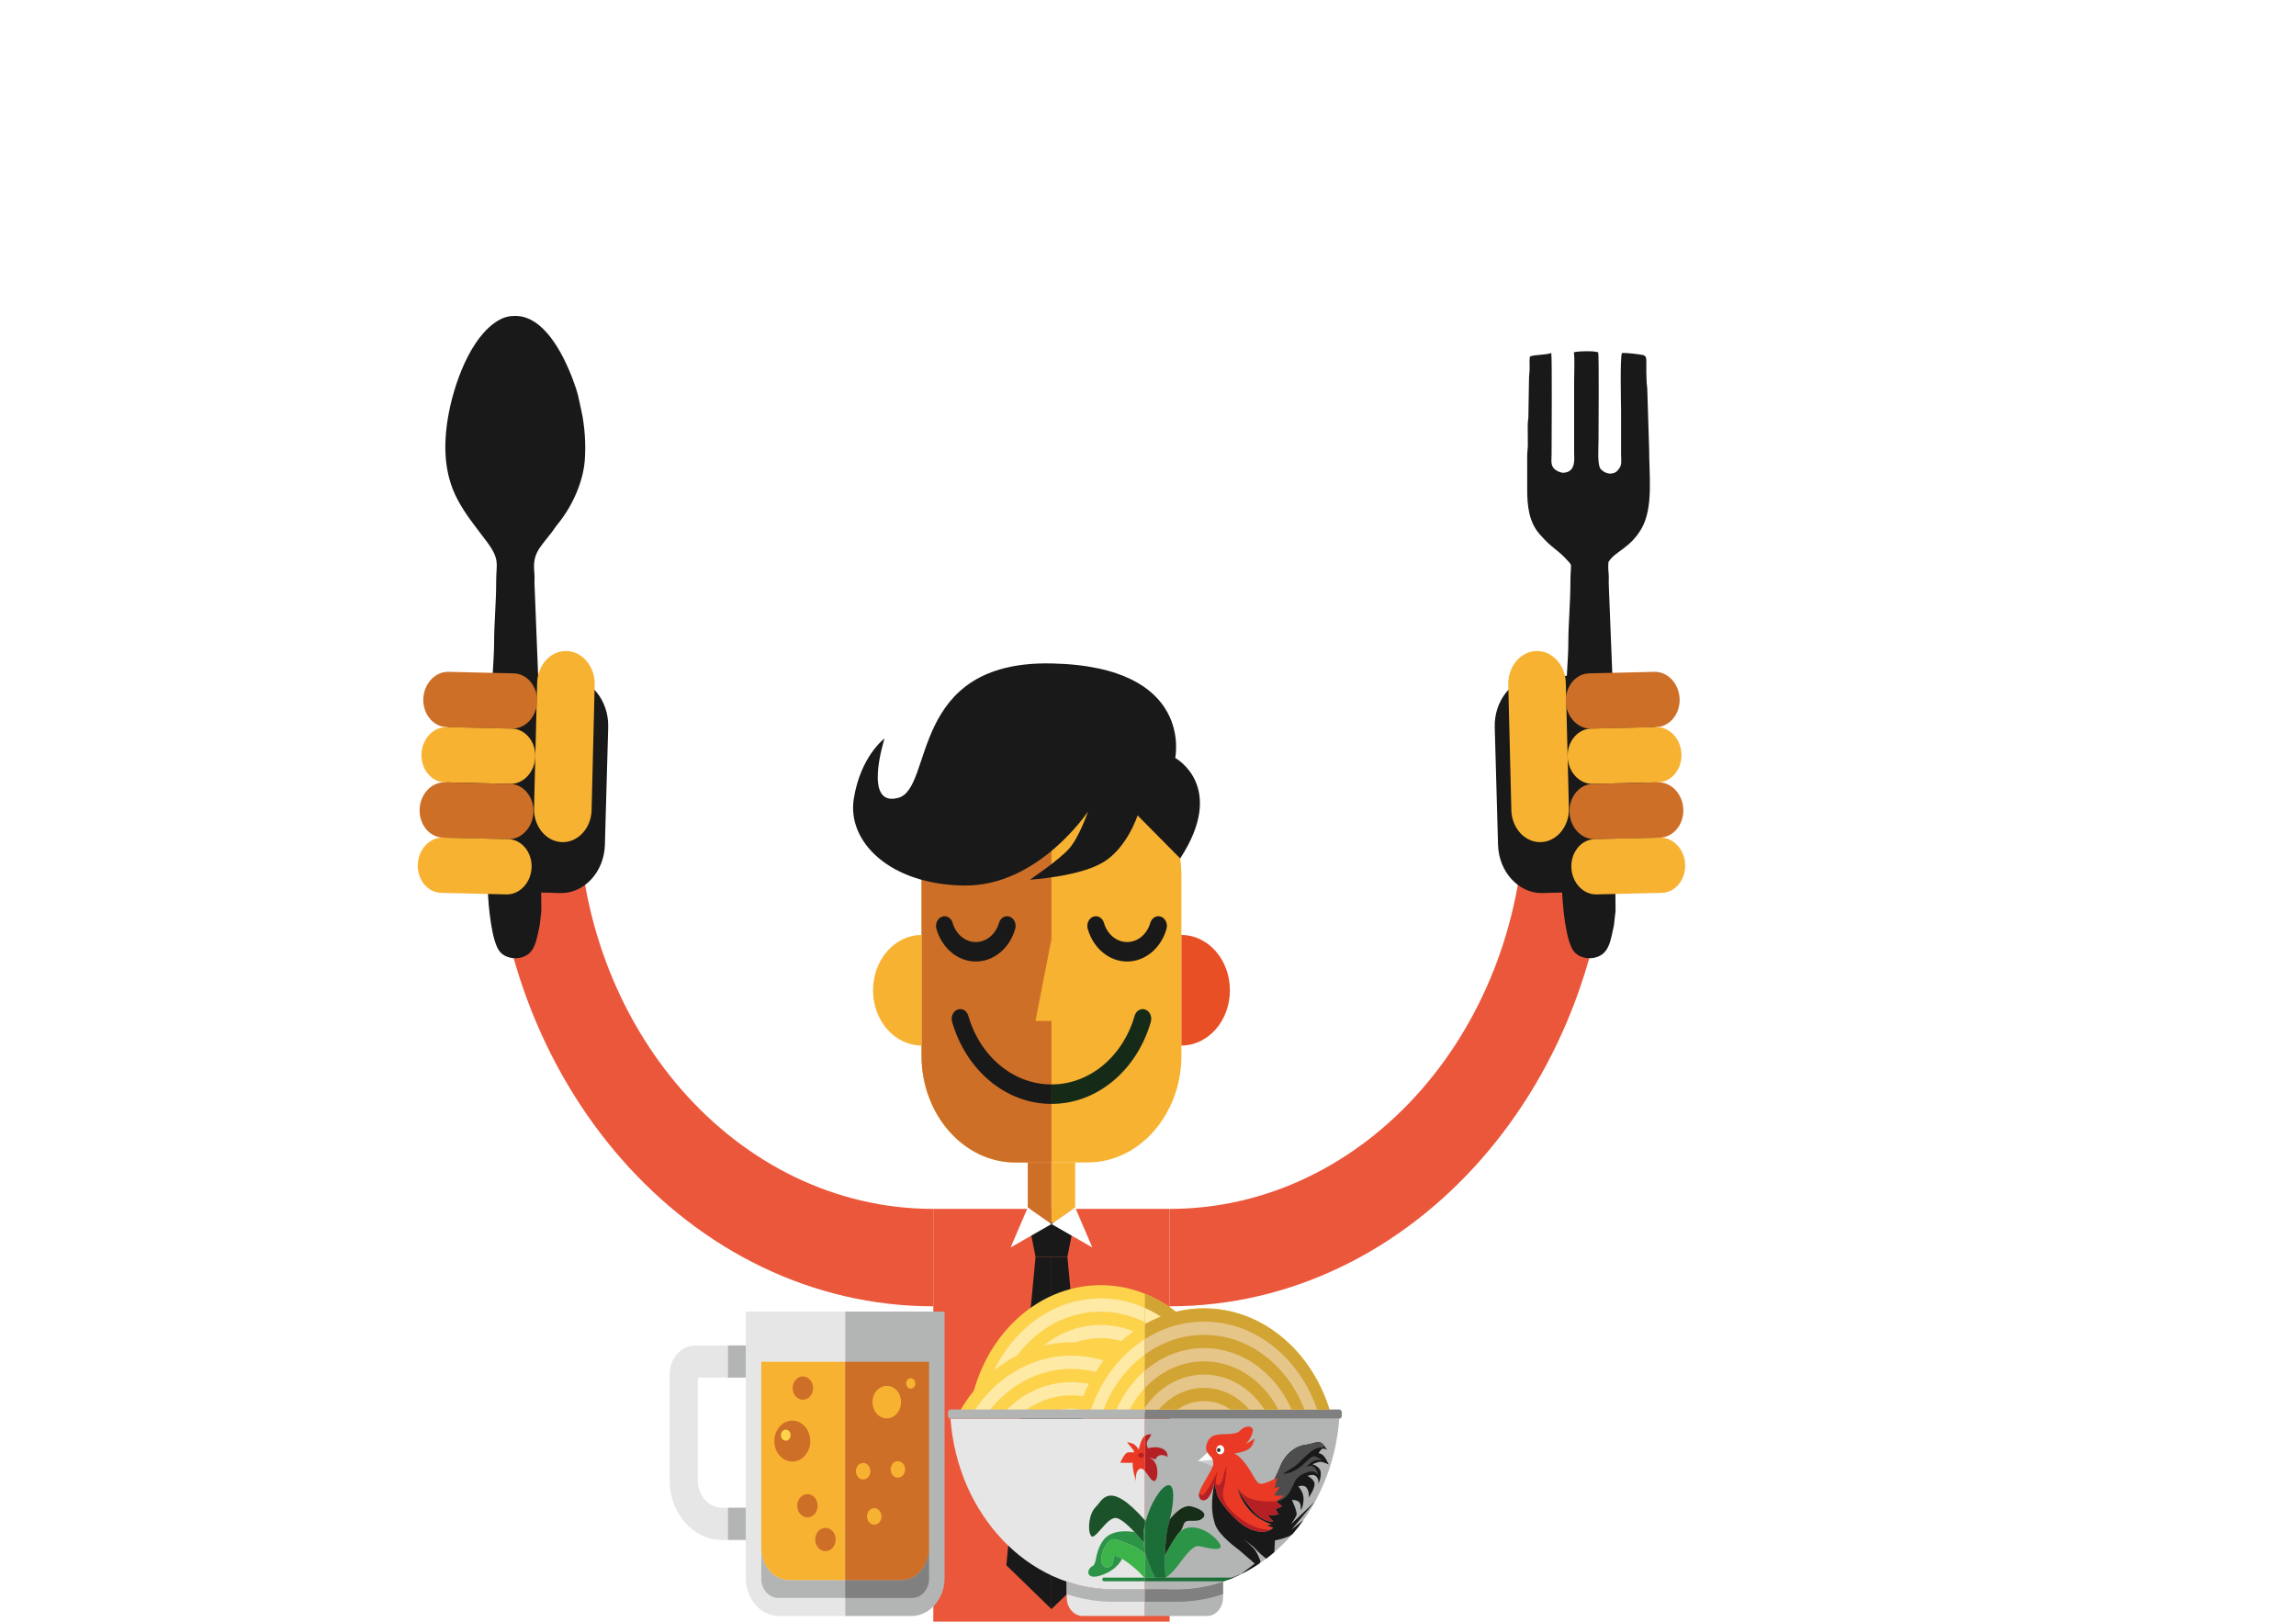 <?xml version="1.0" encoding="utf-8"?>
<!-- Generator: Adobe Illustrator 16.0.4, SVG Export Plug-In . SVG Version: 6.00 Build 0)  -->
<!DOCTYPE svg PUBLIC "-//W3C//DTD SVG 1.1//EN" "http://www.w3.org/Graphics/SVG/1.1/DTD/svg11.dtd">
<svg version="1.1" id="Layer_1" xmlns="http://www.w3.org/2000/svg" xmlns:xlink="http://www.w3.org/1999/xlink" x="0px" y="0px"
	 width="480px" height="339px" viewBox="0 0 480 339" enable-background="new 0 0 480 339" xml:space="preserve">
<path fill-rule="evenodd" clip-rule="evenodd" fill="#EB573B" d="M195.115,273.079c-25.445,0-48.482-11.753-65.157-30.753
	c-16.675-19.002-26.99-45.252-26.99-74.245c0-3.947,0.208-7.942,0.608-11.964c0.401-4.01,1-7.952,1.786-11.813l17.383,4.535
	c-0.631,3.105-1.114,6.278-1.437,9.506c-0.309,3.099-0.468,6.346-0.468,9.737c0,23.371,8.313,44.53,21.753,59.845
	c13.439,15.315,32.009,24.788,52.521,24.788V273.079"/>
<path fill-rule="evenodd" clip-rule="evenodd" fill="#EB573B" d="M195.115,252.715h49.41v86.458c0,4.929-3.536,8.96-7.861,8.96
	h-33.687c-4.325,0-7.862-4.031-7.862-8.96V252.715"/>
<path fill-rule="evenodd" clip-rule="evenodd" fill="#F8B232" d="M212.229,160.729h15.182c10.767,0,19.574,10.038,19.574,22.304
	v37.664c0,12.267-8.807,22.305-19.574,22.305h-15.182c-10.766,0-19.573-10.038-19.573-22.305v-37.664
	C192.656,170.767,201.463,160.729,212.229,160.729"/>
<path fill-rule="evenodd" clip-rule="evenodd" fill="#CE6F28" d="M216.47,213.423l3.351-17.106v-35.587h-7.59
	c-10.768,0-19.575,10.038-19.575,22.305v37.663c0,12.267,8.807,22.305,19.575,22.305h7.59v-29.578H216.47"/>
<path fill-rule="evenodd" clip-rule="evenodd" fill="#191919" d="M208.843,192.938c0.304-1.068,1.311-1.651,2.248-1.305
	s1.449,1.494,1.145,2.561c-0.574,2.002-1.694,3.722-3.154,4.928c-1.429,1.181-3.184,1.877-5.078,1.877
	c-1.893,0-3.647-0.696-5.076-1.877c-1.462-1.206-2.58-2.926-3.156-4.928c-0.304-1.067,0.209-2.214,1.146-2.561
	c0.936-0.347,1.943,0.237,2.247,1.305c0.336,1.171,0.994,2.18,1.857,2.892c0.835,0.689,1.866,1.098,2.982,1.098
	c1.118,0,2.148-0.409,2.983-1.098C207.848,195.118,208.507,194.109,208.843,192.938"/>
<path fill-rule="evenodd" clip-rule="evenodd" fill="#191919" d="M199.046,213.606c-0.304-1.067,0.208-2.214,1.145-2.561
	c0.938-0.347,1.943,0.238,2.248,1.305c1.21,4.217,3.574,7.844,6.666,10.397c3.008,2.484,6.71,3.949,10.717,3.949v4.072
	c-4.782,0-9.208-1.753-12.81-4.728C203.318,222.992,200.495,218.654,199.046,213.606"/>
<path fill-rule="evenodd" clip-rule="evenodd" fill="#191919" d="M230.797,192.938c-0.304-1.068-1.31-1.651-2.248-1.305
	c-0.937,0.347-1.449,1.494-1.145,2.561c0.575,2.002,1.692,3.722,3.156,4.928c1.428,1.181,3.184,1.877,5.077,1.877
	s3.646-0.696,5.076-1.877c1.462-1.206,2.581-2.926,3.154-4.928c0.306-1.067-0.207-2.214-1.144-2.561
	c-0.938-0.347-1.943,0.237-2.249,1.305c-0.335,1.171-0.994,2.18-1.855,2.892c-0.836,0.689-1.866,1.098-2.982,1.098
	c-1.118,0-2.147-0.409-2.983-1.098C231.792,195.118,231.134,194.109,230.797,192.938"/>
<path fill-rule="evenodd" clip-rule="evenodd" fill="#162B17" d="M240.594,213.606c0.305-1.067-0.207-2.214-1.145-2.561
	s-1.943,0.238-2.248,1.305c-1.21,4.217-3.574,7.844-6.666,10.397c-3.008,2.484-6.71,3.949-10.716,3.949v4.072
	c4.782,0,9.207-1.753,12.809-4.728C236.321,222.992,239.145,218.654,240.594,213.606"/>
<path fill-rule="evenodd" clip-rule="evenodd" fill="#F8B232" d="M192.656,218.562c-5.6,0-10.14-5.172-10.14-11.555
	c0-6.379,4.54-11.552,10.14-11.552V218.562"/>
<path fill-rule="evenodd" clip-rule="evenodd" fill="#E84F25" d="M246.984,218.562c5.6,0,10.14-5.172,10.14-11.555
	c0-6.379-4.54-11.552-10.14-11.552V218.562"/>
<path fill-rule="evenodd" clip-rule="evenodd" fill="#191919" d="M246.731,179.453l-8.906-8.999c0,0-2.144,6.72-7.148,9.775
	c-5.004,3.054-15.369,3.666-15.369,3.666s6.076-4.073,8.22-6.517c2.145-2.444,3.932-7.738,3.932-7.738s-10.365,15.681-25.913,15.477
	c-15.55-0.203-24.485-9.164-23.056-18.125c1.43-8.959,6.434-12.625,6.434-12.625s-4.646,14.459,2.859,12.422
	c7.507-2.036,2.057-28.712,32.036-28.102c29.979,0.61,25.868,19.753,25.868,19.753S256.59,164.345,246.731,179.453"/>
<polyline fill-rule="evenodd" clip-rule="evenodd" fill="#CE6F28" points="219.82,243.001 214.86,243.001 214.86,252.42 
	219.82,255.883 219.82,243.001 "/>
<polyline fill-rule="evenodd" clip-rule="evenodd" fill="#F8B232" points="224.779,243.001 219.82,243.001 219.82,255.883 
	224.779,252.42 224.779,243.001 "/>
<polyline fill-rule="evenodd" clip-rule="evenodd" fill="#191919" points="215.086,255.629 224.555,255.629 223.147,262.757 
	216.493,262.757 215.086,255.629 "/>
<polyline fill-rule="evenodd" clip-rule="evenodd" fill="#FFFFFF" points="214.86,252.42 211.285,260.771 219.82,255.883 
	214.86,252.42 "/>
<polyline fill-rule="evenodd" clip-rule="evenodd" fill="#FFFFFF" points="224.779,252.42 228.354,260.771 219.82,255.883 
	224.779,252.42 "/>
<polyline fill-rule="evenodd" clip-rule="evenodd" fill="#191919" points="216.493,262.757 210.39,327.212 219.82,336.376 
	219.82,262.757 216.493,262.757 "/>
<polyline fill-rule="evenodd" clip-rule="evenodd" fill="#191919" points="223.147,262.757 229.25,327.212 219.82,336.376 
	219.82,262.757 223.147,262.757 "/>
<rect x="202.977" y="348.133" fill="#CE6F28" width="34.62" height="4.894"/>
<rect x="218.436" y="348.133" fill="#191919" width="3.702" height="4.894"/>
<rect x="205.185" y="348.133" fill="#191919" width="1.851" height="4.894"/>
<rect x="210.311" y="348.133" fill="#191919" width="1.85" height="4.894"/>
<rect x="228.553" y="348.133" fill="#191919" width="1.85" height="4.894"/>
<rect x="233.678" y="348.133" fill="#191919" width="1.852" height="4.894"/>
<path fill-rule="evenodd" clip-rule="evenodd" fill="#191919" d="M118.38,141.452l-15.425-0.434c-4.984-0.14-9.19,4.39-9.351,10.067
	l-0.691,24.595c-0.158,5.676,3.788,10.436,8.771,10.576l15.426,0.435c4.983,0.139,9.191-4.39,9.349-10.068l0.691-24.594
	C127.311,146.352,123.364,141.592,118.38,141.452"/>
<path fill-rule="evenodd" clip-rule="evenodd" fill="#EB573B" d="M244.524,273.079c25.446,0,48.482-11.753,65.157-30.753
	c16.676-19.002,26.99-45.252,26.99-74.245c0-3.947-0.207-7.942-0.608-11.964c-0.401-4.01-1-7.952-1.786-11.813l-17.384,4.535
	c0.632,3.105,1.115,6.278,1.438,9.506c0.31,3.099,0.469,6.346,0.469,9.737c0,23.371-8.312,44.53-21.754,59.845
	c-13.439,15.315-32.009,24.788-52.521,24.788V273.079"/>
<path fill-rule="evenodd" clip-rule="evenodd" fill="#191919" d="M321.26,141.452l15.425-0.434c4.983-0.14,9.19,4.39,9.351,10.067
	l0.691,24.595c0.158,5.676-3.788,10.436-8.771,10.576l-15.426,0.435c-4.983,0.139-9.19-4.39-9.351-10.068l-0.689-24.594
	C312.33,146.352,316.276,141.592,321.26,141.452"/>
<path fill-rule="evenodd" clip-rule="evenodd" fill="#191919" d="M104.531,198.985c1.555,1.772,4.855,1.772,6.41,0
	c1.004-1.143,1.325-2.965,1.586-4.15c0.171-0.771,0.321-1.318,0.391-2.159c0.064-0.785,0.153-1.386,0.25-2.157l-0.311-40.672
	c-0.106-0.939-0.102-1.246-0.095-2.158l-1.024-25.731c0.002-0.794,0.051-1.386-0.025-2.157c-0.417-4.188,1.005-5.076,3.712-8.635
	c0.525-0.689,0.493-0.771,1.339-1.816c2.846-3.52,5.096-8.486,5.475-12.957c0.28-3.32,0.029-7.333-0.716-10.625
	c-0.625-2.77-0.599-3.368-1.778-6.473c-2.118-5.577-6.125-13.262-12.01-13.253c-1.276,0.001-2.294,0.221-3.496,0.913
	c-5.92,3.415-9.443,13.546-10.581,20.308c-0.993,5.902-0.833,11.788,1.965,17.099c1.661,3.153,3.634,5.535,5.972,8.632
	c3.052,4.042,2.119,4.702,2.134,8.632c0.016,4.147-0.442,8.882-0.432,12.782c0.007,3.05-0.582,9.838-0.594,12.949
	c-0.011,2.95-0.299,5.679-0.284,8.633l-0.443,30.046C102.089,189.355,102.775,196.985,104.531,198.985"/>
<path fill-rule="evenodd" clip-rule="evenodd" fill="#191919" d="M329.107,198.985c1.555,1.772,4.856,1.772,6.41,0
	c1.004-1.143,1.324-2.965,1.588-4.15c0.169-0.771,0.319-1.318,0.39-2.159c0.063-0.785,0.152-1.386,0.252-2.157l-0.312-40.672
	c-0.106-0.939-0.102-1.246-0.096-2.158l-1.023-25.731c0.002-0.794,0.051-1.386-0.026-2.157c-0.091-0.915-0.094-1.671-0.015-2.333
	c1.382-2.249,4.504-2.827,6.88-6.94c2.548-4.41,1.599-11.187,1.611-16.699l-0.381-12.343c-0.012-0.666-0.097-0.826-0.132-1.451
	c-0.358-6.441,0.894-5.57-2.741-6.103c-0.358-0.051-2.146-0.19-2.421-0.143c-0.445,0.877-0.191,10.838-0.191,12.053v9.147
	c0,1.562,0.306,2.194-0.7,3.34c-0.919,1.044-2.584,0.833-3.568-0.291c-0.722-0.822-0.446-4.395-0.446-6.098
	c0-2.431,0.122-17.221-0.063-18.296c-1.076-0.243-1.456-0.213-2.548-0.219c-0.803-0.003-1.805,0.05-2.55,0.219
	c0.216,1.238,0.064,4.457,0.064,5.954V94.7c0,1.071,0.463,3.984-2.23,4.127c-0.526,0.029-1.554-0.378-2.039-0.933
	c-0.677-0.77-0.446-2.025-0.446-2.904c0.001-2.949,0.125-20.111-0.064-21.201c-0.73,0.257-1.384,0.279-2.165,0.37
	c-0.828,0.096-1.536,0.092-2.295,0.357c-0.134,0.775-0.066,1.498-0.061,2.323c0.005,0.933-0.131,1.433-0.135,2.323l-0.135,8.131
	c-0.042,0.538-0.1,0.593-0.118,1.163c-0.054,1.584,0.034,3.044,0.008,4.646c-0.014,0.884-0.139,1.378-0.134,2.323
	c0.005,0.846,0.001,1.479,0.001,2.323c0,1.62,0,3.026,0,4.646c0,3.275,0.329,6.691,2.613,9.293c2.966,3.38,3.522,2.853,6.243,5.954
	c0.121,0.136,0.219,0.298,0.297,0.48c0.012,0.933-0.127,1.968-0.121,3.502c0.015,4.147-0.443,8.882-0.433,12.782
	c0.007,3.05-0.582,9.838-0.594,12.949c-0.012,2.95-0.299,5.679-0.284,8.633l-0.44,30.046
	C326.666,189.355,327.352,196.985,329.107,198.985"/>
<path fill-rule="evenodd" clip-rule="evenodd" fill="#F8B232" d="M118.479,136.089L118.479,136.089
	c3.308,0.106,5.938,3.275,5.845,7.044l-0.647,26.251c-0.093,3.769-2.875,6.766-6.183,6.659c-3.308-0.106-5.938-3.275-5.846-7.044
	l0.648-26.251C112.389,138.979,115.171,135.983,118.479,136.089"/>
<path fill-rule="evenodd" clip-rule="evenodd" fill="#CE6F28" d="M112.296,146.659L112.296,146.659
	c-0.106,3.178-2.476,5.723-5.266,5.656l-13.654-0.321c-2.79-0.066-4.984-2.719-4.878-5.896c0.106-3.178,2.476-5.723,5.267-5.656
	l13.653,0.322C110.207,140.829,112.402,143.482,112.296,146.659"/>
<path fill-rule="evenodd" clip-rule="evenodd" fill="#F8B232" d="M111.909,158.212L111.909,158.212
	c-0.106,3.177-2.476,5.722-5.266,5.655l-13.654-0.322c-2.79-0.065-4.985-2.718-4.879-5.895c0.107-3.177,2.476-5.722,5.266-5.657
	l13.654,0.322C109.82,152.382,112.015,155.034,111.909,158.212"/>
<path fill-rule="evenodd" clip-rule="evenodd" fill="#CE6F28" d="M111.522,169.764L111.522,169.764
	c-0.106,3.178-2.476,5.723-5.266,5.656l-13.654-0.323c-2.79-0.065-4.985-2.718-4.878-5.896c0.106-3.177,2.476-5.722,5.265-5.657
	l13.654,0.322C109.434,163.933,111.628,166.586,111.522,169.764"/>
<path fill-rule="evenodd" clip-rule="evenodd" fill="#F8B232" d="M111.136,181.315v0.001c-0.106,3.176-2.476,5.722-5.266,5.655
	l-13.654-0.322c-2.79-0.065-4.985-2.718-4.879-5.895s2.476-5.723,5.266-5.657l13.654,0.323
	C109.046,175.485,111.242,178.139,111.136,181.315"/>
<path fill-rule="evenodd" clip-rule="evenodd" fill="#F8B232" d="M321.16,136.089L321.16,136.089
	c-3.307,0.106-5.937,3.275-5.844,7.044l0.647,26.251c0.093,3.769,2.874,6.766,6.183,6.659c3.309-0.106,5.938-3.275,5.846-7.044
	l-0.648-26.251C327.252,138.979,324.469,135.983,321.16,136.089"/>
<path fill-rule="evenodd" clip-rule="evenodd" fill="#CE6F28" d="M327.344,146.659L327.344,146.659
	c0.107,3.178,2.476,5.723,5.266,5.656l13.653-0.321c2.79-0.066,4.985-2.719,4.88-5.896c-0.107-3.178-2.477-5.723-5.268-5.656
	l-13.651,0.322C329.433,140.829,327.237,143.482,327.344,146.659"/>
<path fill-rule="evenodd" clip-rule="evenodd" fill="#F8B232" d="M327.73,158.212L327.73,158.212
	c0.106,3.177,2.477,5.722,5.266,5.655l13.653-0.322c2.791-0.065,4.986-2.718,4.88-5.895s-2.477-5.722-5.267-5.657l-13.653,0.322
	C329.819,152.382,327.625,155.034,327.73,158.212"/>
<path fill-rule="evenodd" clip-rule="evenodd" fill="#CE6F28" d="M328.117,169.764L328.117,169.764
	c0.106,3.178,2.477,5.723,5.267,5.656l13.652-0.323c2.79-0.065,4.986-2.718,4.879-5.896c-0.106-3.177-2.475-5.722-5.266-5.657
	l-13.653,0.322C330.207,163.933,328.012,166.586,328.117,169.764"/>
<path fill-rule="evenodd" clip-rule="evenodd" fill="#F8B232" d="M328.505,181.315v0.001c0.105,3.176,2.476,5.722,5.266,5.655
	l13.653-0.322c2.789-0.065,4.984-2.718,4.878-5.895c-0.105-3.177-2.476-5.723-5.266-5.657l-13.652,0.323
	C330.594,175.485,328.398,178.139,328.505,181.315"/>
<path fill-rule="evenodd" clip-rule="evenodd" fill="#E6E6E6" d="M155.911,274.172h20.781v63.65h-13.835
	c-3.821,0-6.946-3.56-6.946-7.914V274.172"/>
<path fill-rule="evenodd" clip-rule="evenodd" fill="#F8B232" d="M159.153,284.668h17.539v45.683h-11.676
	c-3.225,0-5.863-3.008-5.863-6.681V284.668"/>
<path fill-rule="evenodd" clip-rule="evenodd" fill="#B3B4B4" d="M176.692,330.351v3.694H162.69c-1.946,0-3.537-1.813-3.537-4.03
	v-6.346c0,3.674,2.638,6.682,5.863,6.682H176.692"/>
<path fill-rule="evenodd" clip-rule="evenodd" fill="#E6E6E6" d="M155.911,287.984h-10.022v21.498c0,1.565,0.564,2.994,1.474,4.028
	c0.909,1.038,2.162,1.682,3.537,1.682h5.012v6.718h-5.012c-3.002,0-5.729-1.397-7.706-3.649c-1.975-2.248-3.202-5.356-3.202-8.778
	v-22.126c0-1.679,0.601-3.202,1.567-4.304c0.967-1.103,2.304-1.785,3.776-1.785h10.576V287.984"/>
<path fill-rule="evenodd" clip-rule="evenodd" fill="#B3B4B4" d="M197.474,274.172h-20.782v63.65h13.836
	c3.821,0,6.946-3.56,6.946-7.914V274.172"/>
<path fill-rule="evenodd" clip-rule="evenodd" fill="#CE6F28" d="M194.231,284.668h-17.54v45.683h11.677
	c3.224,0,5.862-3.008,5.862-6.681V284.668"/>
<path fill-rule="evenodd" clip-rule="evenodd" fill="#808080" d="M176.692,330.351v3.694h14.002c1.946,0,3.537-1.813,3.537-4.03
	v-6.346c0,3.674-2.638,6.682-5.862,6.682H176.692"/>
<path fill-rule="evenodd" clip-rule="evenodd" fill="#CE6F28" d="M172.565,324.262c1.177,0,2.137-1.095,2.137-2.437
	s-0.959-2.435-2.137-2.435c-1.177,0-2.137,1.093-2.137,2.435S171.389,324.262,172.565,324.262"/>
<path fill-rule="evenodd" clip-rule="evenodd" fill="#CE6F28" d="M168.808,317.208c1.177,0,2.137-1.095,2.137-2.436
	c0-1.343-0.96-2.436-2.137-2.436c-1.178,0-2.138,1.093-2.138,2.436C166.669,316.113,167.629,317.208,168.808,317.208"/>
<path fill-rule="evenodd" clip-rule="evenodd" fill="#CE6F28" d="M165.639,305.536c2.07,0,3.758-1.925,3.758-4.284
	c0-2.358-1.688-4.282-3.758-4.282c-2.07,0-3.758,1.924-3.758,4.282C161.881,303.611,163.568,305.536,165.639,305.536"/>
<path fill-rule="evenodd" clip-rule="evenodd" fill="#F8B232" d="M182.772,318.718c0.832,0,1.511-0.772,1.511-1.722
	c0-0.948-0.679-1.72-1.511-1.72c-0.833,0-1.51,0.771-1.51,1.72C181.262,317.945,181.939,318.718,182.772,318.718"/>
<path fill-rule="evenodd" clip-rule="evenodd" fill="#F8B232" d="M185.389,296.508c1.644,0,2.984-1.527,2.984-3.4
	s-1.341-3.4-2.984-3.4c-1.644,0-2.986,1.527-2.986,3.4S183.745,296.508,185.389,296.508"/>
<path fill-rule="evenodd" clip-rule="evenodd" fill="#F8B232" d="M190.399,290.294c0.528,0,0.958-0.49,0.958-1.092
	s-0.429-1.092-0.958-1.092c-0.527,0-0.958,0.49-0.958,1.092S189.872,290.294,190.399,290.294"/>
<path fill-rule="evenodd" clip-rule="evenodd" fill="#F8B232" d="M184.891,292.604c0.498,0,0.903-0.462,0.903-1.029
	c0-0.565-0.405-1.029-0.903-1.029c-0.497,0-0.902,0.464-0.902,1.029C183.988,292.142,184.394,292.604,184.891,292.604"/>
<path fill-rule="evenodd" clip-rule="evenodd" fill="#FFD44C" d="M164.275,301.167c0.557,0,1.012-0.518,1.012-1.152
	c0-0.637-0.455-1.155-1.012-1.155c-0.559,0-1.014,0.519-1.014,1.155C163.262,300.649,163.716,301.167,164.275,301.167"/>
<rect x="152.189" y="315.192" fill="#B3B4B4" width="3.722" height="6.718"/>
<rect x="152.189" y="281.268" fill="#B3B4B4" width="3.722" height="6.717"/>
<path fill-rule="evenodd" clip-rule="evenodd" fill="#CE6F28" d="M167.85,292.604c1.177,0,2.137-1.094,2.137-2.436
	s-0.96-2.436-2.137-2.436c-1.178,0-2.138,1.094-2.138,2.436S166.672,292.604,167.85,292.604"/>
<path fill-rule="evenodd" clip-rule="evenodd" fill="#F8B232" d="M187.71,308.894c0.833,0,1.51-0.774,1.51-1.722
	c0-0.948-0.678-1.722-1.51-1.722c-0.833,0-1.511,0.773-1.511,1.722C186.199,308.119,186.877,308.894,187.71,308.894"/>
<path fill-rule="evenodd" clip-rule="evenodd" fill="#F8B232" d="M180.45,309.271c0.833,0,1.512-0.772,1.512-1.721
	c0-0.947-0.679-1.722-1.512-1.722c-0.832,0-1.511,0.774-1.511,1.722C178.939,308.498,179.618,309.271,180.45,309.271"/>
<path fill-rule="evenodd" clip-rule="evenodd" fill="#FDD34C" d="M230.096,268.654c13.841,0,25.317,11.521,27.45,26.606h-54.898
	C204.782,280.175,216.258,268.654,230.096,268.654"/>
<path fill-rule="evenodd" clip-rule="evenodd" fill="#FEE9A5" d="M230.096,271.426c12.494,0,22.879,10.287,24.987,23.835h-49.971
	C207.219,281.713,217.603,271.426,230.096,271.426"/>
<path fill-rule="evenodd" clip-rule="evenodd" fill="#FDD34C" d="M230.096,274.194c11.147,0,20.436,9.058,22.51,21.066h-45.02
	C209.663,283.252,218.951,274.194,230.096,274.194"/>
<path fill-rule="evenodd" clip-rule="evenodd" fill="#FEE9A5" d="M230.096,276.965c9.798,0,17.991,7.828,20.028,18.296h-40.053
	C212.107,284.793,220.298,276.965,230.096,276.965"/>
<path fill-rule="evenodd" clip-rule="evenodd" fill="#FDD34C" d="M230.096,279.736c8.448,0,15.543,6.601,17.528,15.524h-35.055
	C214.556,286.337,221.648,279.736,230.096,279.736"/>
<path fill-rule="evenodd" clip-rule="evenodd" fill="#FEE9A5" d="M230.096,282.506c7.096,0,13.085,5.38,15.006,12.755h-30.011
	C217.011,287.886,223.003,282.506,230.096,282.506"/>
<path fill-rule="evenodd" clip-rule="evenodd" fill="#FDD34C" d="M230.096,285.275c5.738,0,10.621,4.164,12.449,9.985h-24.896
	C219.479,289.439,224.361,285.275,230.096,285.275"/>
<path fill-rule="evenodd" clip-rule="evenodd" fill="#FEE9A5" d="M230.096,288.047c4.37,0,8.131,2.959,9.828,7.214h-19.653
	C221.966,291.006,225.729,288.047,230.096,288.047"/>
<path fill-rule="evenodd" clip-rule="evenodd" fill="#FDD34C" d="M230.096,290.816c2.978,0,5.59,1.774,7.069,4.444h-14.138
	C224.509,292.591,227.12,290.816,230.096,290.816"/>
<path fill-rule="evenodd" clip-rule="evenodd" fill="#FEE9A5" d="M230.096,293.587c1.496,0,2.862,0.631,3.905,1.674h-7.808
	C227.237,294.218,228.602,293.587,230.096,293.587"/>
<path fill-rule="evenodd" clip-rule="evenodd" fill="#FDD34C" d="M223.957,280.615c9.852,0,18.506,5.838,23.445,14.646h-46.892
	C205.449,286.453,214.104,280.615,223.957,280.615"/>
<path fill-rule="evenodd" clip-rule="evenodd" fill="#FEE9A5" d="M223.957,283.386c8.421,0,15.884,4.677,20.5,11.875h-41.002
	C208.07,288.062,215.533,283.386,223.957,283.386"/>
<path fill-rule="evenodd" clip-rule="evenodd" fill="#FDD34C" d="M223.957,286.154c6.958,0,13.192,3.531,17.401,9.106h-34.803
	C210.763,289.686,216.997,286.154,223.957,286.154"/>
<path fill-rule="evenodd" clip-rule="evenodd" fill="#FEE9A5" d="M223.957,288.926c5.431,0,10.368,2.406,14.039,6.335h-28.079
	C213.586,291.332,218.524,288.926,223.957,288.926"/>
<path fill-rule="evenodd" clip-rule="evenodd" fill="#FDD34C" d="M223.957,291.696c3.769,0,7.268,1.315,10.165,3.564H213.79
	C216.687,293.012,220.187,291.696,223.957,291.696"/>
<path fill-rule="evenodd" clip-rule="evenodd" fill="#FEE9A5" d="M223.957,294.466c1.611,0,3.164,0.279,4.628,0.795h-9.257
	C220.791,294.745,222.344,294.466,223.957,294.466"/>
<path fill-rule="evenodd" clip-rule="evenodd" fill="#FDD34C" d="M251.713,273.502c12.313,0,22.756,9.122,26.413,21.759h-52.827
	C228.955,282.624,239.398,273.502,251.713,273.502"/>
<path fill-rule="evenodd" clip-rule="evenodd" fill="#FEE9A5" d="M251.713,276.271c10.953,0,20.286,7.908,23.841,18.989h-47.682
	C231.427,284.18,240.76,276.271,251.713,276.271"/>
<path fill-rule="evenodd" clip-rule="evenodd" fill="#FDD34C" d="M251.713,279.042c9.588,0,17.8,6.702,21.23,16.219h-42.461
	C233.913,285.744,242.125,279.042,251.713,279.042"/>
<path fill-rule="evenodd" clip-rule="evenodd" fill="#FEE9A5" d="M251.713,281.812c8.214,0,15.298,5.501,18.573,13.448h-37.149
	C236.414,287.313,243.499,281.812,251.713,281.812"/>
<path fill-rule="evenodd" clip-rule="evenodd" fill="#FDD34C" d="M251.713,284.582c6.827,0,12.771,4.313,15.847,10.679h-31.695
	C238.942,288.896,244.885,284.582,251.713,284.582"/>
<path fill-rule="evenodd" clip-rule="evenodd" fill="#FEE9A5" d="M251.713,287.354c5.418,0,10.193,3.138,13.003,7.907h-26.007
	C241.52,290.491,246.294,287.354,251.713,287.354"/>
<path fill-rule="evenodd" clip-rule="evenodd" fill="#FDD34C" d="M251.713,290.124c3.963,0,7.519,1.987,9.941,5.137h-19.883
	C244.193,292.111,247.749,290.124,251.713,290.124"/>
<path fill-rule="evenodd" clip-rule="evenodd" fill="#FEE9A5" d="M251.713,292.894c2.379,0,4.579,0.878,6.362,2.367h-12.725
	C247.134,293.771,249.333,292.894,251.713,292.894"/>
<path fill-rule="evenodd" clip-rule="evenodd" fill="#E6E6E6" d="M239.348,332.234h-6.681c-17.805,0-32.531-15.775-33.953-35.664
	h40.634V332.234"/>
<path fill-rule="evenodd" clip-rule="evenodd" fill="#B3B4B4" d="M198.714,296.57h40.634v-1.921h-40.634
	c-0.295,0-0.535,0.274-0.535,0.611v0.7C198.179,296.295,198.419,296.57,198.714,296.57"/>
<path fill-rule="evenodd" clip-rule="evenodd" fill="#E6E6E6" d="M239.348,332.234v5.588h-12.97c-1.855,0-3.371-1.727-3.371-3.839
	v-3.349c3.064,1.039,6.308,1.6,9.66,1.6H239.348"/>
<path fill-rule="evenodd" clip-rule="evenodd" fill="#B3B4B4" d="M232.667,332.234c-3.352,0-6.596-0.56-9.66-1.6v2.606
	c3.064,1.04,6.308,1.599,9.66,1.599h6.681v-2.605H232.667"/>
<path fill-rule="evenodd" clip-rule="evenodd" fill="#B3B4B4" d="M239.348,332.234h6.682c17.805,0,32.531-15.775,33.953-35.664
	h-40.635V332.234"/>
<path fill-rule="evenodd" clip-rule="evenodd" fill="#808080" d="M279.982,296.57h-40.635v-1.921h40.635
	c0.295,0,0.534,0.274,0.534,0.611v0.7C280.517,296.295,280.277,296.57,279.982,296.57"/>
<path fill-rule="evenodd" clip-rule="evenodd" fill="#1C6E38" d="M239.348,330.555h16.562c0.665-0.23,1.322-0.482,1.968-0.757
	h-18.53V330.555"/>
<path fill-rule="evenodd" clip-rule="evenodd" fill="#EA3924" d="M252.18,302.334c0,0,0.176-1.847,1.825-2.309
	c1.649-0.461,4.256,0.132,5.239-0.957c0.984-1.088,2.723-1.188,2.664,0.033c-0.057,1.221-1.42,2.771-1.42,2.771l1.795-1.121
	c0,0-0.23,1.451-1.186,2.143c-0.955,0.693-3.126,0.958-3.126,0.958s1.042,0.196,2.72,2.571c1.68,2.377,1.912,3.993,3.272,3.729
	c1.361-0.264,3.155-1.353,3.155-1.353l-0.608,2.177l1.158-0.23l-1.216,1.846l2.142,0.035l-1.736,1.252l1.158,1.023l-1.361,0.592
	l0.667,1.091l-2.26,0.231l1.101,1.22c0,0-2.143,0.429-4.66-2.705c-2.52-3.135-2.779-4.289-2.779-4.289s0.348,2.177,2.402,4.552
	c2.056,2.376,4.719,3.036,4.719,3.036l-1.013,0.264l1.36,0.463c0,0-1.39,1.615-4.574,0.396c-3.185-1.221-6.804-5.973-7.122-7.225
	c-0.317-1.254-0.636-2.441-0.636-2.441s-0.58,2.441-1.507,3.232c-0.925,0.792-2.576,0.065-1.071-2.639
	c1.505-2.705,2.462-3.959,2.346-4.884c-0.115-0.923-0.362-1.104-0.362-1.104S251.818,303.34,252.18,302.334"/>
<path fill-rule="evenodd" clip-rule="evenodd" fill="#CCCCCC" d="M252.412,305.27c-0.584,0.046-1.309,0.136-1.71,0.19l2.847,1.029
	c0.077-0.256,0.104-0.482,0.079-0.692c-0.03-0.242-0.069-0.434-0.112-0.584C253.516,305.213,253.266,305.205,252.412,305.27"/>
<path fill-rule="evenodd" clip-rule="evenodd" fill="#FFFFFF" d="M250.702,305.46c0.401-0.055,1.126-0.145,1.71-0.19
	c0.854-0.064,1.104-0.057,1.104-0.057c-0.116-0.421-0.25-0.52-0.25-0.52s-0.49-0.457-0.828-1.037l-2.037,1.845
	C250.4,305.501,250.517,305.485,250.702,305.46"/>
<path fill-rule="evenodd" clip-rule="evenodd" fill="#FFFFFF" d="M255.104,302.104c0.464,0,0.841,0.428,0.841,0.956
	s-0.377,0.958-0.841,0.958c-0.463,0-0.839-0.43-0.839-0.958S254.641,302.104,255.104,302.104"/>
<path fill-rule="evenodd" clip-rule="evenodd" fill="#333333" d="M254.79,302.714c0.202,0,0.365,0.187,0.365,0.416
	s-0.163,0.417-0.365,0.417c-0.201,0-0.366-0.188-0.366-0.417S254.589,302.714,254.79,302.714"/>
<path fill-rule="evenodd" clip-rule="evenodd" fill="#191919" d="M261.618,319.753c-3.185-1.221-6.804-5.973-7.122-7.225
	c-0.317-1.254-0.636-2.441-0.636-2.441c-0.673,3.943-0.631,6.119,0.151,8.526c0.782,2.408,4.951,5.345,4.951,5.345l3.356,2.902
	l-2.807,2.146l-3.127,1.253l1.136-0.315c2.012-0.827,3.938-1.867,5.756-3.092l0.26-0.436c0,0-0.522-1.451-1.071-2.277
	c-0.551-0.824-2.605-2.473-2.605-2.473l2.228,1.715c0,0,1.072,1.254,2.52,2.375c0.033,0.025,0.064,0.052,0.098,0.079
	c0.582-0.438,1.149-0.895,1.705-1.37c0.059-1.244,0.137-2.47,0.137-2.47s1.013-0.1,2.75-0.759c0.262-0.1,0.572-0.289,0.909-0.543
	c0.807-0.929,1.572-1.903,2.295-2.921l-2.51,1.98l4.951-5.906l-5.096,4.851c0,0,1.042-1.419,1.216-2.046
	c0.174-0.626-0.983-3.101-0.983-3.101s1.302-0.033,1.649,0.626c0.348,0.66,0.203,1.518,0.203,1.518s0.435-0.296,0.579-2.045
	c0.145-1.748-1.1-2.902-1.1-2.902s1.215-0.529,1.794,0.329c0.58,0.858,0.406,1.979,0.406,1.979s1.216-1.781,1.216-2.805
	c0-1.022-1.478-1.715-1.478-1.715s1.275-0.561,1.883,0.165s0.348,1.583,0.348,1.583s0.694-1.385,0.52-2.572
	c-0.172-1.188-1.707-1.617-1.707-1.617s1.367-0.645,1.94-0.494c0.571,0.147,1.353,0.493,1.466,0.545
	c-0.581-1.021-0.976-2.235-2.133-2.359c0,0,0.48-0.903,0.869-0.956c0.388-0.055,0.873,0.225,0.93,0.227l-0.766-0.986
	c-0.935-1.204-1.757-0.297-3.957,0s-4.197,2.177-5.065,4.387c-0.87,2.211-1.297,2.754-1.297,2.754c0.443-0.23,0.739-0.41,0.739-0.41
	l-0.608,2.177l1.158-0.23l-1.216,1.846l2.142,0.035l-1.736,1.252l1.158,1.023l-1.361,0.592l0.667,1.091l-2.26,0.231l1.101,1.22
	c0,0-2.143,0.429-4.66-2.705c-2.52-3.135-2.779-4.289-2.779-4.289s0.348,2.177,2.402,4.552c2.056,2.376,4.719,3.036,4.719,3.036
	l-1.013,0.264l1.36,0.463C266.192,319.357,264.803,320.973,261.618,319.753"/>
<path fill-rule="evenodd" clip-rule="evenodd" fill="#B42024" d="M253.86,310.087c0,0,0.318,1.188,0.636,2.441
	c0.318,1.252,3.938,6.004,7.122,7.225c1.945,0.745,3.221,0.432,3.919,0.075c-3.943,0.014-7.459-3.19-8.631-4.58
	c-1.418-1.683-1.418-3.133-1.014-4.386c0.406-1.254,0.521-4.521,0.521-4.521s-0.434,1.22-0.694,2.507
	c-0.262,1.287-1.071,2.046-1.419,1.452s0.261-2.739,0.261-2.739s-2.345,4.62-3.011,4.916s-0.806-0.493-0.806-0.493
	c-0.38,1.618,0.855,1.979,1.608,1.335C253.28,312.528,253.86,310.087,253.86,310.087"/>
<path fill-rule="evenodd" clip-rule="evenodd" fill="#B42024" d="M266.927,313.831c-0.188,0.03-0.387,0.047-0.597,0.049
	c-3.445,0.033-5.977-0.329-7.606-2.837c0,0,0.26,1.154,2.779,4.289c2.518,3.134,4.66,2.705,4.66,2.705l-1.101-1.22l2.26-0.231
	l-0.667-1.091l1.361-0.592l-1.158-1.023L266.927,313.831"/>
<path fill-rule="evenodd" clip-rule="evenodd" fill="#4D4D4D" d="M266.453,312.593l2.142,0.035l-1.668,1.203
	c2.908-0.455,3.39-4.006,4.15-4.718c0.812-0.76,0.796-0.825,2.331-1.368c1.534-0.546,2.2,0.592,2.2,0.592s-0.289-1.252-0.999-1.73
	c-0.709-0.479-1.694,0.115-1.694,0.115s0.565-0.429,1.259-1.056c0.695-0.627,2.304-0.479,2.304-0.479s-0.464-0.265-1.447-0.693
	c-0.985-0.429-2.057,1.552-3.938,2.672c-1.882,1.122-2.838,0.859-2.838,0.859s0.898-0.496,2.259-1.387
	c1.359-0.892,3.097-3.332,4.806-3.894c0.361-0.118,0.843-0.153,1.38-0.137v-0.538c-0.935-1.204-1.757-0.297-3.957,0
	s-4.197,2.177-5.065,4.387c-0.87,2.211-1.297,2.754-1.297,2.754c0.443-0.23,0.739-0.41,0.739-0.41l-0.608,2.177l1.158-0.23
	L266.453,312.593"/>
<path fill-rule="evenodd" clip-rule="evenodd" fill="#2C9446" d="M239.543,324.907c0,0-0.069-0.059-0.196-0.156v5.047h2.172
	C241.52,329.798,240.274,327.635,239.543,324.907"/>
<path fill-rule="evenodd" clip-rule="evenodd" fill="#162E18" d="M239.348,324.751c0.127,0.098,0.196,0.156,0.196,0.156
	c-0.07-0.264-0.136-0.532-0.196-0.804V324.751"/>
<path fill-rule="evenodd" clip-rule="evenodd" fill="#1C5229" d="M239.348,318.724c0.055-0.246,0.115-0.49,0.18-0.734
	c-0.06-0.069-0.12-0.136-0.18-0.204V318.724"/>
<path fill-rule="evenodd" clip-rule="evenodd" fill="#1C6E38" d="M239.348,324.104c0.06,0.271,0.126,0.54,0.196,0.804
	c0.731,2.728,1.976,4.891,1.976,4.891h2.142c0,0-0.131-2.079-0.089-4.602c0.037-2.229,0.21-4.805,0.727-6.599
	c0.093-0.326,0.181-0.655,0.265-0.988c0.897-3.598,1.15-7.489-0.439-7.128c-1.443,0.329-3.608,3.804-4.597,7.508
	c-0.064,0.244-0.125,0.488-0.18,0.734V324.104"/>
<path fill-rule="evenodd" clip-rule="evenodd" fill="#162E18" d="M243.572,325.196c0,0,0.609-1.52,2.579-4.355
	c0.151-0.22,0.315-0.412,0.491-0.582c0.009-0.007,0.017-0.015,0.024-0.022c0.095-0.097,0.439-0.503,0.816-1.639
	c0.44-1.336,2.547-0.132,3.821-1.123c1.273-0.989-0.175-2.046-2.259-2.573c-2.085-0.527-4.482,2.708-4.482,2.708
	c-0.084,0.333-0.172,0.662-0.265,0.988C243.782,320.392,243.609,322.968,243.572,325.196"/>
<path fill-rule="evenodd" clip-rule="evenodd" fill="#2C9446" d="M246.151,320.841c-1.97,2.836-2.579,4.355-2.579,4.355
	c-0.042,2.522,0.089,4.602,0.089,4.602s1.101-0.578,2.665-2.625c1.562-2.046,3.066-4.222,4.399-3.957
	c1.332,0.263,6.136,1.649,3.879-1.056c-2.077-2.488-5.816-3.915-7.938-1.924c-0.015,0.016-0.024,0.022-0.024,0.022
	C246.467,320.429,246.303,320.621,246.151,320.841"/>
<path fill-rule="evenodd" clip-rule="evenodd" fill="#B42024" d="M239.348,307.51c0.646,0.725,1.26,1.974,1.824,2.08
	c0.867,0.166,0.984-2.275,0.521-3.398c-0.463-1.119-1.477-1.55-1.477-1.55l1.333,0.462c0,0,0.318-0.923,1.245-0.923
	c0.925,0,1.245,0.428,1.245,0.428s0.316-1.088-0.985-1.747c-1.302-0.66-3.04-0.1-3.04-0.1s-0.549-0.988-0.086-1.616
	c0.462-0.627,0.782-1.319,0.782-1.319s-0.757-0.061-1.361,0.35V307.51"/>
<path fill-rule="evenodd" clip-rule="evenodd" fill="#248641" d="M230.778,330.555h8.569v-0.757h-8.569
	c-0.183,0-0.333,0.17-0.333,0.379C230.445,330.385,230.595,330.555,230.778,330.555"/>
<path fill-rule="evenodd" clip-rule="evenodd" fill="#3DB44A" d="M239.348,324.751c-0.544-0.422-2.147-1.594-3.792-2.13
	c-2.027-0.659-3.01-1.78-4.459,0.527c-1.448,2.31-0.984,5.08,0.812,4.42c1.795-0.658-0.291-3.561,2.662-1.715
	c2.954,1.848,4.633,3.944,4.633,3.944h0.145V324.751"/>
<path fill-rule="evenodd" clip-rule="evenodd" fill="#2C9446" d="M235.556,322.621c1.645,0.536,3.248,1.708,3.792,2.13v-0.647
	c-0.114-0.525-0.205-1.063-0.26-1.606c0,0-0.821-1.054-1.895-2.21c0,0-4.707-1.029-6.618,1.807c-1.91,2.837-1.1,4.751-2.257,5.344
	c-1.16,0.595-1.449,3.035,1.968,1.848c3.417-1.188,4.284-3.432,4.284-3.432c-2.953-1.846-0.867,1.057-2.662,1.715
	c-1.795,0.66-2.259-2.11-0.812-4.42C232.545,320.841,233.528,321.962,235.556,322.621"/>
<path fill-rule="evenodd" clip-rule="evenodd" fill="#1C5229" d="M237.193,320.287c1.074,1.156,1.895,2.21,1.895,2.21
	c-0.077-0.752-0.089-1.512,0-2.251c0.058-0.504,0.147-1.014,0.26-1.522v-0.938c-7.621-8.642-8.899-4.061-10.277-2.752
	c-1.389,1.32-1.795,4.816-0.983,6.004c0.81,1.188,3.357-4.09,5.326-3.693C234.455,317.553,235.986,318.986,237.193,320.287"/>
<path fill-rule="evenodd" clip-rule="evenodd" fill="#248641" d="M239.088,320.246c-0.089,0.739-0.077,1.499,0,2.251
	c0.055,0.543,0.146,1.081,0.26,1.606v-5.38C239.235,319.232,239.146,319.742,239.088,320.246"/>
<path fill-rule="evenodd" clip-rule="evenodd" fill="#EA3924" d="M236.799,305.796c-0.086,1.354,0.666,3.828,0.666,3.828
	s-0.23-2.078,0.812-2.574c0.365-0.173,0.723,0.068,1.071,0.46v-7.334c-0.161,0.11-0.312,0.255-0.434,0.442
	c-0.58,0.891-0.839,2.44-0.839,2.44s-0.522-0.89-1.101-1.188c-0.579-0.297-1.361-0.396-1.361-0.396l1.333,1.65l0.172,0.527
	c0,0-0.463-0.099-1.273-0.032c-0.81,0.065-1.622,2.176-1.622,2.176H236.799"/>
<path fill-rule="evenodd" clip-rule="evenodd" fill="#B42024" d="M238.553,304.723c0.328,0,0.595-0.228,0.595-0.503
	s-0.267-0.501-0.595-0.501s-0.595,0.226-0.595,0.501S238.225,304.723,238.553,304.723"/>
<path fill-rule="evenodd" clip-rule="evenodd" fill="#B3B4B4" d="M239.348,332.234v5.588h12.972c1.854,0,3.371-1.727,3.371-3.839
	v-3.349c-3.066,1.039-6.31,1.6-9.661,1.6H239.348"/>
<path fill-rule="evenodd" clip-rule="evenodd" fill="#808080" d="M246.029,332.234c3.352,0,6.595-0.56,9.661-1.6v2.606
	c-3.066,1.04-6.31,1.599-9.661,1.599h-6.682v-2.605H246.029"/>
<path fill-rule="evenodd" clip-rule="evenodd" fill="#D2A434" d="M239.348,270.449c9.287,3.734,16.312,12.93,18.106,24.2h-18.106
	V270.449"/>
<path fill-rule="evenodd" clip-rule="evenodd" fill="#FEE9A5" d="M239.348,273.407c7.938,3.543,13.929,11.512,15.634,21.242h-15.634
	V273.407"/>
<path fill-rule="evenodd" clip-rule="evenodd" fill="#FDD34C" d="M239.348,276.408c6.59,3.312,11.553,10.054,13.147,18.241h-13.147
	V276.408"/>
<path fill-rule="evenodd" clip-rule="evenodd" fill="#FEE9A5" d="M239.348,279.474c5.242,3.023,9.19,8.536,10.648,15.176h-10.648
	V279.474"/>
<path fill-rule="evenodd" clip-rule="evenodd" fill="#FDD34C" d="M239.348,282.633c3.901,2.654,6.853,6.933,8.132,12.017h-8.132
	V282.633"/>
<path fill-rule="evenodd" clip-rule="evenodd" fill="#FEE9A5" d="M239.348,285.955c2.573,2.151,4.548,5.178,5.585,8.694h-5.585
	V285.955"/>
<path fill-rule="evenodd" clip-rule="evenodd" fill="#FDD34C" d="M239.348,289.58c1.279,1.429,2.305,3.15,2.991,5.069h-2.991V289.58
	"/>
<path fill-rule="evenodd" clip-rule="evenodd" fill="#FEE9A5" d="M239.348,294.013c0.111,0.208,0.216,0.421,0.315,0.637h-0.315
	V294.013"/>
<path fill-rule="evenodd" clip-rule="evenodd" fill="#D2A434" d="M251.713,273.502c12.114,0,22.419,8.83,26.23,21.147h-38.596
	v-17.851C243.072,274.689,247.271,273.502,251.713,273.502"/>
<path fill-rule="evenodd" clip-rule="evenodd" fill="#E6C589" d="M251.713,276.271c10.752,0,19.941,7.62,23.637,18.378h-36.002
	v-14.718C243.007,277.603,247.224,276.271,251.713,276.271"/>
<path fill-rule="evenodd" clip-rule="evenodd" fill="#D2A434" d="M251.713,279.042c9.382,0,17.445,6.417,21.002,15.607h-33.367
	v-11.487C242.916,280.555,247.158,279.042,251.713,279.042"/>
<path fill-rule="evenodd" clip-rule="evenodd" fill="#E6C589" d="M251.713,281.812c8.002,0,14.931,5.223,18.312,12.837h-30.678
	v-8.113C242.785,283.571,247.069,281.812,251.713,281.812"/>
<path fill-rule="evenodd" clip-rule="evenodd" fill="#D2A434" d="M251.713,284.582c6.607,0,12.385,4.039,15.539,10.067h-27.904
	v-4.495C242.581,286.699,246.93,284.582,251.713,284.582"/>
<path fill-rule="evenodd" clip-rule="evenodd" fill="#E6C589" d="M251.713,287.354c5.184,0,9.778,2.872,12.627,7.296h-24.992v-0.396
	C242.212,290.056,246.685,287.354,251.713,287.354"/>
<path fill-rule="evenodd" clip-rule="evenodd" fill="#D2A434" d="M251.713,290.124c3.7,0,7.046,1.733,9.446,4.525h-18.892
	C244.667,291.857,248.013,290.124,251.713,290.124"/>
<path fill-rule="evenodd" clip-rule="evenodd" fill="#E6C589" d="M251.713,292.894c2.033,0,3.935,0.642,5.558,1.756h-11.115
	C247.778,293.535,249.68,292.894,251.713,292.894"/>
</svg>
